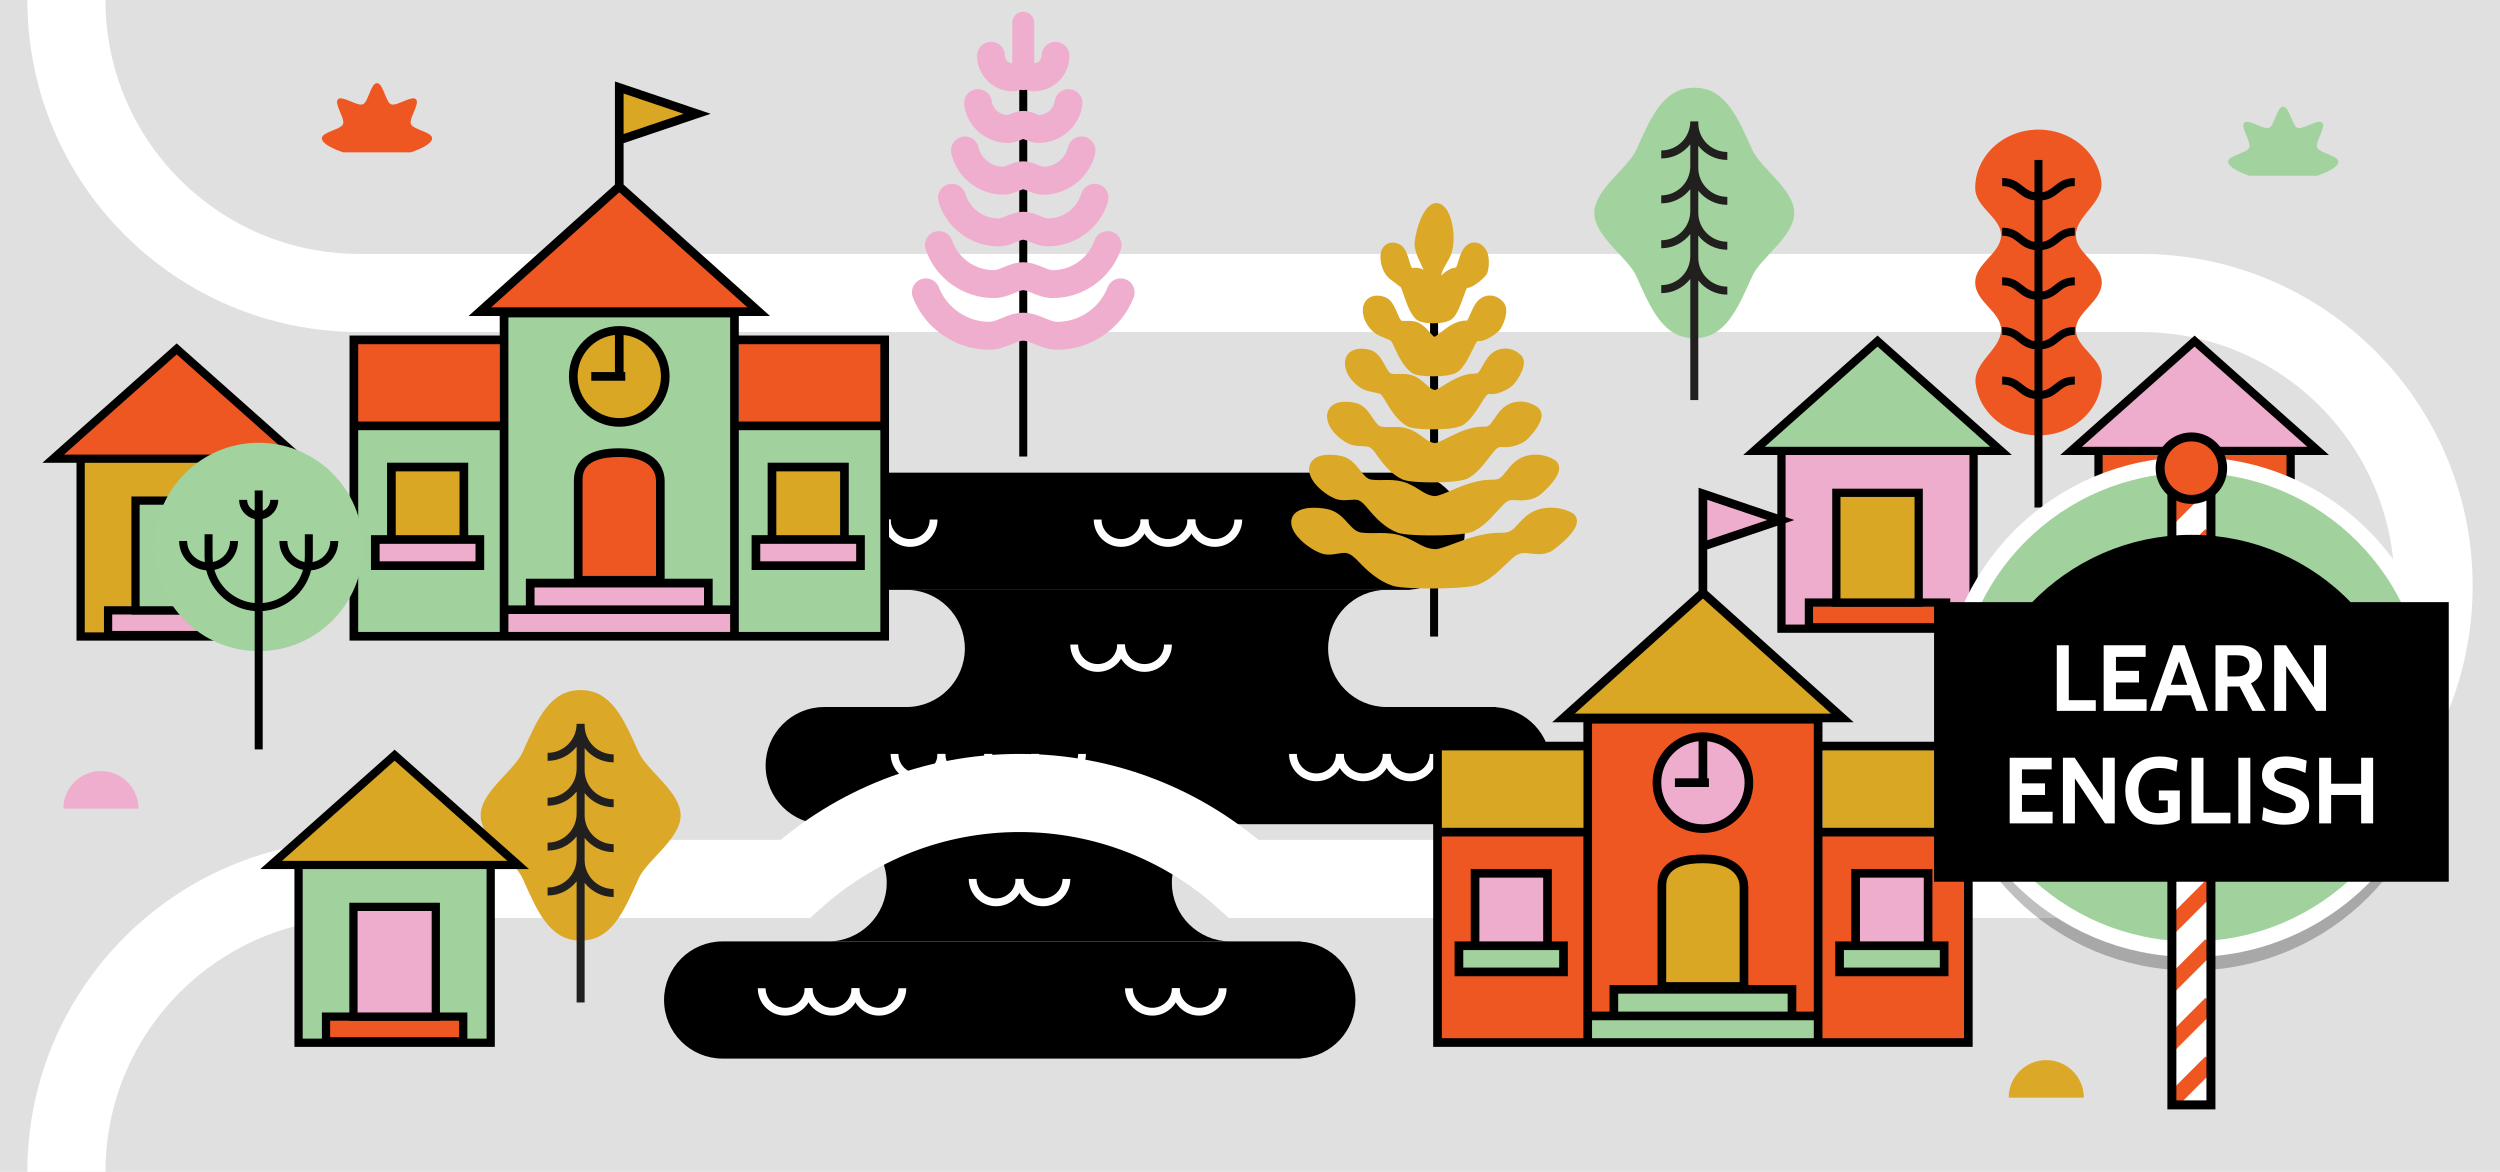 <?xml version="1.0" encoding="UTF-8"?>
<svg width="320px" height="150px" viewBox="0 0 320 150" version="1.1" xmlns="http://www.w3.org/2000/svg" xmlns:xlink="http://www.w3.org/1999/xlink">
    <!-- Generator: sketchtool 50.2 (55047) - http://www.bohemiancoding.com/sketch -->
    <title>AF94B5B4-C823-4179-9FC3-22EDEC28B65F</title>
    <desc>Created with sketchtool.</desc>
    <defs>
        <polygon id="path-1" points="0 150 320 150 320 0 0 0"></polygon>
    </defs>
    <g id="home" stroke="none" stroke-width="1" fill="none" fill-rule="evenodd">
        <g id="home_mobile_collapse" transform="translate(0, -181)">
            <g id="learnenglish-copy" transform="translate(0, 181)">
                <polygon id="Fill-1" fill="#E0E0E0" points="0 150 320 150 320 0 0 0"></polygon>
                <g id="Group-191">
                    <path d="M198.5,98 C198.5,94.027 195.408,90.784 191.5,90.525 L191.5,90.5 L105.5,90.5 C101.358,90.5 98,93.858 98,98 C98,102.142 101.358,105.5 105.5,105.5 L191.5,105.5 L191.5,105.475 C195.408,105.216 198.5,101.973 198.5,98" id="Fill-2" fill="#000000"></path>
                    <path d="M173.5,128 C173.5,124.027 170.408,120.784 166.5,120.525 L166.5,120.5 L92.5,120.5 C88.358,120.5 85,123.858 85,128 C85,132.142 88.358,135.5 92.5,135.5 L166.5,135.5 L166.5,135.475 C170.408,135.216 173.5,131.973 173.5,128" id="Fill-4" fill="#000000"></path>
                    <path d="M187.5,68 C187.5,64.027 184.408,60.784 180.5,60.525 L180.5,60.5 L86.5,60.5 C82.358,60.5 79,63.858 79,68 C79,72.142 82.358,75.5 86.5,75.5 L180.5,75.5 L180.5,75.475 C184.408,75.216 187.5,71.973 187.5,68" id="Fill-6" fill="#000000"></path>
                    <path d="M150,113 C150,108.858 153.358,105.5 157.5,105.5 L106,105.5 C110.142,105.5 113.5,108.858 113.5,113 C113.5,117.142 110.142,120.5 106,120.5 L157.5,120.5 C153.358,120.5 150,117.142 150,113" id="Fill-8" fill="#000000"></path>
                    <path d="M170,83 C170,78.858 173.358,75.5 177.5,75.5 L116,75.5 C120.142,75.5 123.5,78.858 123.5,83 C123.5,87.142 120.142,90.5 116,90.5 L177.5,90.5 C173.358,90.5 170,87.142 170,83" id="Fill-10" fill="#000000"></path>
                    <path d="M120.5,96.5 C120.5,98.157 119.157,99.5 117.5,99.5 C115.843,99.5 114.5,98.157 114.5,96.5" id="Stroke-12" stroke="#FFFFFF"></path>
                    <path d="M126.5,96.5 C126.5,98.157 125.157,99.5 123.5,99.5 C121.843,99.5 120.5,98.157 120.5,96.5" id="Stroke-14" stroke="#FFFFFF"></path>
                    <path d="M132.5,96.5 C132.5,98.157 131.157,99.5 129.5,99.5 C127.843,99.5 126.5,98.157 126.5,96.5" id="Stroke-16" stroke="#FFFFFF"></path>
                    <path d="M138.5,96.5 C138.5,98.157 137.157,99.5 135.5,99.5 C133.843,99.5 132.5,98.157 132.5,96.5" id="Stroke-18" stroke="#FFFFFF"></path>
                    <path d="M146.5,66.5 C146.5,68.157 145.157,69.5 143.5,69.5 C141.843,69.5 140.5,68.157 140.5,66.5" id="Stroke-20" stroke="#FFFFFF"></path>
                    <path d="M152.5,66.5 C152.5,68.157 151.157,69.5 149.5,69.5 C147.843,69.5 146.5,68.157 146.5,66.5" id="Stroke-22" stroke="#FFFFFF"></path>
                    <path d="M158.5,66.5 C158.5,68.157 157.157,69.5 155.5,69.5 C153.843,69.5 152.5,68.157 152.5,66.5" id="Stroke-24" stroke="#FFFFFF"></path>
                    <path d="M107.5,66.5 C107.5,68.157 106.157,69.5 104.5,69.5 C102.843,69.5 101.5,68.157 101.5,66.5" id="Stroke-26" stroke="#FFFFFF"></path>
                    <path d="M113.5,66.5 C113.5,68.157 112.157,69.5 110.5,69.5 C108.843,69.5 107.5,68.157 107.5,66.5" id="Stroke-28" stroke="#FFFFFF"></path>
                    <path d="M119.5,66.5 C119.5,68.157 118.157,69.5 116.5,69.5 C114.843,69.5 113.5,68.157 113.5,66.5" id="Stroke-30" stroke="#FFFFFF"></path>
                    <path d="M143.5,82.5 C143.5,84.157 142.157,85.5 140.5,85.5 C138.843,85.5 137.5,84.157 137.5,82.5" id="Stroke-32" stroke="#FFFFFF"></path>
                    <path d="M149.5,82.5 C149.5,84.157 148.157,85.5 146.5,85.5 C144.843,85.5 143.5,84.157 143.5,82.5" id="Stroke-34" stroke="#FFFFFF"></path>
                    <path d="M177.5,96.5 C177.5,98.157 176.157,99.5 174.5,99.5 C172.843,99.5 171.5,98.157 171.5,96.5" id="Stroke-36" stroke="#FFFFFF"></path>
                    <path d="M171.5,96.5 C171.5,98.157 170.157,99.5 168.5,99.5 C166.843,99.5 165.5,98.157 165.5,96.5" id="Stroke-38" stroke="#FFFFFF"></path>
                    <path d="M183.5,96.5 C183.5,98.157 182.157,99.5 180.5,99.5 C178.843,99.5 177.5,98.157 177.5,96.5" id="Stroke-40" stroke="#FFFFFF"></path>
                    <path d="M130.5,112.5 C130.5,114.157 129.157,115.5 127.5,115.5 C125.843,115.5 124.5,114.157 124.5,112.5" id="Stroke-42" stroke="#FFFFFF"></path>
                    <path d="M136.5,112.5 C136.5,114.157 135.157,115.5 133.5,115.5 C131.843,115.5 130.5,114.157 130.5,112.5" id="Stroke-44" stroke="#FFFFFF"></path>
                    <path d="M103.5,126.5 C103.5,128.157 102.157,129.5 100.5,129.5 C98.843,129.5 97.5,128.157 97.5,126.5" id="Stroke-46" stroke="#FFFFFF"></path>
                    <path d="M109.5,126.5 C109.5,128.157 108.157,129.5 106.5,129.5 C104.843,129.5 103.5,128.157 103.5,126.5" id="Stroke-48" stroke="#FFFFFF"></path>
                    <path d="M115.5,126.5 C115.5,128.157 114.157,129.5 112.5,129.5 C110.843,129.5 109.5,128.157 109.5,126.5" id="Stroke-50" stroke="#FFFFFF"></path>
                    <path d="M150.5,126.5 C150.5,128.157 149.157,129.5 147.5,129.5 C145.843,129.5 144.5,128.157 144.5,126.5" id="Stroke-52" stroke="#FFFFFF"></path>
                    <path d="M156.5,126.5 C156.5,128.157 155.157,129.5 153.5,129.5 C151.843,129.5 150.5,128.157 150.5,126.5" id="Stroke-54" stroke="#FFFFFF"></path>
                    <path d="M8.5,150 C8.5,129.29 25.29,112.5 46,112.5 L101.5,112.5 L101.785,112.5 C109.398,105.663 119.462,101.5 130.5,101.5 C141.538,101.5 151.602,105.663 159.215,112.5 L159.5,112.5 L274,112.5 C294.71,112.5 311.5,95.71 311.5,75 C311.5,54.29 294.71,37.5 274,37.5 L46,37.5 C25.29,37.5 8.5,20.71 8.5,0" id="Stroke-56" stroke="#FFFFFF" stroke-width="10"></path>
                    <path d="M229.667,27.26 C229.667,30.268 225.342,32.985 224.286,35.358 C222.352,39.701 220.773,43.295 216.868,43.295 C212.963,43.295 211.384,39.701 209.451,35.358 C208.395,32.985 204.069,30.268 204.069,27.26 C204.069,24.252 208.395,21.535 209.451,19.163 C211.384,14.82 212.963,11.225 216.868,11.225 C220.773,11.225 222.352,14.82 224.286,19.163 C225.342,21.535 229.667,24.252 229.667,27.26" id="Fill-58" fill="#A2D39F"></path>
                    <path d="M217.38,18.659 C218.249,19.762 219.587,20.477 221.097,20.477 L221.097,19.453 C219.047,19.453 217.38,17.786 217.38,15.737 L217.38,15.543 L216.356,15.543 C216.356,17.592 214.689,19.26 212.639,19.26 L212.639,20.284 C214.148,20.284 215.487,19.57 216.356,18.468 L216.356,21.289 C216.356,23.338 214.689,25.006 212.639,25.006 L212.639,26.03 C214.148,26.03 215.487,25.315 216.356,24.214 L216.356,27.034 C216.356,29.084 214.689,30.751 212.639,30.751 L212.639,31.776 C214.148,31.776 215.487,31.061 216.356,29.96 L216.356,32.781 C216.356,34.83 214.689,36.497 212.639,36.497 L212.639,37.522 C214.148,37.522 215.487,36.807 216.356,35.706 L216.356,51.208 L217.38,51.208 L217.38,35.897 C218.249,37 219.587,37.716 221.097,37.716 L221.097,36.691 C219.047,36.691 217.38,35.024 217.38,32.974 L217.38,32.781 L217.38,30.151 C218.249,31.254 219.587,31.97 221.097,31.97 L221.097,30.945 C219.047,30.945 217.38,29.278 217.38,27.228 L217.38,27.034 L217.38,24.405 C218.249,25.508 219.587,26.223 221.097,26.223 L221.097,25.199 C219.047,25.199 217.38,23.532 217.38,21.482 L217.38,21.289 L217.38,18.659 Z" id="Fill-60" fill="#221F1F"></path>
                    <path d="M87.119,104.365 C87.119,107.373 82.794,110.09 81.738,112.463 C79.804,116.806 78.225,120.4 74.32,120.4 C70.415,120.4 68.836,116.806 66.903,112.463 C65.847,110.09 61.521,107.373 61.521,104.365 C61.521,101.357 65.847,98.64 66.903,96.268 C68.836,91.924 70.415,88.33 74.32,88.33 C78.225,88.33 79.804,91.924 81.738,96.268 C82.794,98.64 87.119,101.357 87.119,104.365" id="Fill-62" fill="#DBA827"></path>
                    <path d="M74.832,95.764 C75.701,96.867 77.04,97.582 78.549,97.582 L78.549,96.558 C76.499,96.558 74.832,94.891 74.832,92.841 L74.832,92.647 L73.808,92.647 C73.808,94.697 72.141,96.364 70.091,96.364 L70.091,97.389 C71.6,97.389 72.939,96.674 73.808,95.573 L73.808,98.393 C73.808,100.443 72.141,102.11 70.091,102.11 L70.091,103.135 C71.6,103.135 72.939,102.42 73.808,101.319 L73.808,104.139 C73.808,106.189 72.141,107.856 70.091,107.856 L70.091,108.881 C71.6,108.881 72.939,108.166 73.808,107.065 L73.808,109.886 C73.808,111.935 72.141,113.602 70.091,113.602 L70.091,114.627 C71.6,114.627 72.939,113.912 73.808,112.811 L73.808,128.313 L74.832,128.313 L74.832,113.002 C75.701,114.104 77.04,114.82 78.549,114.82 L78.549,113.796 C76.499,113.796 74.832,112.129 74.832,110.079 L74.832,109.886 L74.832,107.256 C75.701,108.358 77.04,109.075 78.549,109.075 L78.549,108.05 C76.499,108.05 74.832,106.383 74.832,104.333 L74.832,104.139 L74.832,101.51 C75.701,102.613 77.04,103.328 78.549,103.328 L78.549,102.304 C76.499,102.304 74.832,100.637 74.832,98.587 L74.832,98.393 L74.832,95.764 Z" id="Fill-64" fill="#221F1F"></path>
                    <path d="M269.025,36.162 C269.025,33.682 265.712,32.425 265.712,30.12 C265.712,27.537 269.332,26.014 268.966,23.163 C268.528,19.75 265.542,17.014 261.847,16.637 C256.961,16.138 252.825,19.662 252.825,24.079 C252.825,26.56 256.138,27.817 256.138,30.12 C256.138,32.425 252.825,33.682 252.825,36.162 C252.825,38.642 256.138,39.899 256.138,42.204 C256.138,44.787 252.518,46.31 252.884,49.161 C253.322,52.574 256.308,55.31 260.003,55.687 C264.889,56.186 269.025,52.662 269.025,48.245 C269.025,45.764 265.712,44.507 265.712,42.204 C265.712,39.899 269.025,38.642 269.025,36.162" id="Fill-66" fill="#EF5722"></path>
                    <path d="M263.568,24.634 C264.116,24.196 264.59,23.817 265.572,23.817 L265.572,22.793 C264.231,22.793 263.539,23.346 262.929,23.835 C262.486,24.188 262.088,24.499 261.437,24.608 L261.437,20.47 L260.413,20.47 L260.413,24.608 C259.761,24.499 259.363,24.188 258.921,23.835 C258.311,23.346 257.619,22.793 256.277,22.793 L256.277,23.817 C257.259,23.817 257.733,24.196 258.281,24.634 C258.808,25.056 259.399,25.524 260.413,25.645 L260.413,30.96 C259.761,30.851 259.363,30.54 258.921,30.187 C258.311,29.698 257.619,29.145 256.277,29.145 L256.277,30.169 C257.259,30.169 257.733,30.548 258.281,30.986 C258.808,31.408 259.399,31.876 260.413,31.997 L260.413,37.312 C259.761,37.203 259.363,36.892 258.921,36.539 C258.311,36.051 257.619,35.497 256.277,35.497 L256.277,36.521 C257.259,36.521 257.733,36.9 258.281,37.338 C258.808,37.76 259.399,38.228 260.413,38.349 L260.413,43.664 C259.761,43.556 259.363,43.244 258.921,42.891 C258.311,42.403 257.619,41.849 256.277,41.849 L256.277,42.873 C257.259,42.873 257.733,43.252 258.281,43.69 C258.808,44.112 259.399,44.581 260.413,44.701 L260.413,50.016 C259.761,49.908 259.363,49.596 258.921,49.243 C258.311,48.755 257.619,48.201 256.277,48.201 L256.277,49.225 C257.259,49.225 257.733,49.604 258.281,50.043 C258.808,50.464 259.399,50.933 260.413,51.053 L260.413,64.961 L261.437,64.961 L261.437,51.053 C262.451,50.933 263.041,50.464 263.568,50.043 C264.116,49.604 264.59,49.225 265.572,49.225 L265.572,48.201 C264.231,48.201 263.539,48.755 262.929,49.243 C262.486,49.596 262.088,49.907 261.437,50.016 L261.437,44.701 C262.451,44.581 263.041,44.112 263.568,43.69 C264.116,43.252 264.59,42.873 265.572,42.873 L265.572,41.849 C264.231,41.849 263.539,42.403 262.929,42.891 C262.486,43.244 262.088,43.555 261.437,43.664 L261.437,38.349 C262.451,38.228 263.041,37.76 263.568,37.338 C264.116,36.9 264.59,36.521 265.572,36.521 L265.572,35.497 C264.231,35.497 263.539,36.051 262.929,36.539 C262.486,36.892 262.088,37.203 261.437,37.312 L261.437,31.997 C262.451,31.876 263.041,31.408 263.568,30.986 C264.116,30.548 264.59,30.169 265.572,30.169 L265.572,29.145 C264.231,29.145 263.539,29.698 262.929,30.187 C262.486,30.54 262.088,30.851 261.437,30.96 L261.437,25.645 C262.451,25.524 263.041,25.056 263.568,24.634" id="Fill-68" fill="#000000"></path>
                    <polyline id="Fill-70" fill="#EF5722" points="293.203 57.714 293.203 80.472 268.61 80.472 268.61 57.714"></polyline>
                    <polygon id="Fill-72" fill="#000000" points="293.731 81 268.082 81 268.082 57.714 269.137 57.714 269.137 79.945 292.675 79.945 292.675 57.714 293.731 57.714"></polygon>
                    <mask id="mask-2" fill="white">
                        <use xlink:href="#path-1"></use>
                    </mask>
                    <g id="Clip-75"></g>
                    <polygon id="Fill-74" fill="#DAA725" mask="url(#mask-2)" points="272.123 80.288 289.69 80.288 289.69 77.126 272.123 77.126"></polygon>
                    <path d="M272.65,79.76 L289.162,79.76 L289.162,77.653 L272.65,77.653 L272.65,79.76 Z M271.595,80.815 L290.217,80.815 L290.217,76.598 L271.595,76.598 L271.595,80.815 Z" id="Fill-76" fill="#000000" mask="url(#mask-2)"></path>
                    <polygon id="Fill-77" fill="#A1D29D" mask="url(#mask-2)" points="275.637 77.125 286.177 77.125 286.177 63.078 275.637 63.078"></polygon>
                    <path d="M276.164,76.598 L285.649,76.598 L285.649,63.606 L276.164,63.606 L276.164,76.598 Z M275.11,77.653 L286.704,77.653 L286.704,62.551 L275.11,62.551 L275.11,77.653 Z" id="Fill-78" fill="#000000" mask="url(#mask-2)"></path>
                    <polygon id="Fill-79" fill="#EEADCD" mask="url(#mask-2)" points="265.097 57.714 280.907 43.661 296.717 57.714"></polygon>
                    <path d="M266.483,57.187 L295.33,57.187 L280.906,44.366 L266.483,57.187 Z M298.103,58.242 L263.711,58.242 L280.906,42.956 L298.103,58.242 Z" id="Fill-80" fill="#000000" mask="url(#mask-2)"></path>
                    <polyline id="Fill-81" fill="#A1D29D" mask="url(#mask-2)" points="62.81 110.714 62.81 133.472 38.217 133.472 38.217 110.714"></polyline>
                    <polygon id="Fill-82" fill="#000000" mask="url(#mask-2)" points="63.337 134 37.689 134 37.689 110.714 38.744 110.714 38.744 132.945 62.282 132.945 62.282 110.714 63.337 110.714"></polygon>
                    <polygon id="Fill-83" fill="#EF5722" mask="url(#mask-2)" points="41.729 133.288 59.295 133.288 59.295 130.126 41.729 130.126"></polygon>
                    <path d="M42.257,132.76 L58.769,132.76 L58.769,130.653 L42.257,130.653 L42.257,132.76 Z M41.202,133.815 L59.823,133.815 L59.823,129.598 L41.202,129.598 L41.202,133.815 Z" id="Fill-84" fill="#000000" mask="url(#mask-2)"></path>
                    <polygon id="Fill-85" fill="#EEADCD" mask="url(#mask-2)" points="45.243 130.125 55.783 130.125 55.783 116.078 45.243 116.078"></polygon>
                    <path d="M45.77,129.598 L55.255,129.598 L55.255,116.606 L45.77,116.606 L45.77,129.598 Z M44.715,130.653 L56.31,130.653 L56.31,115.551 L44.715,115.551 L44.715,130.653 Z" id="Fill-86" fill="#000000" mask="url(#mask-2)"></path>
                    <polygon id="Fill-87" fill="#DAA725" mask="url(#mask-2)" points="34.703 110.714 50.513 96.661 66.323 110.714"></polygon>
                    <path d="M36.089,110.187 L64.936,110.187 L50.512,97.366 L36.089,110.187 Z M67.709,111.242 L33.317,111.242 L50.512,95.956 L67.709,111.242 Z" id="Fill-88" fill="#000000" mask="url(#mask-2)"></path>
                    <polyline id="Fill-89" fill="#DAA725" mask="url(#mask-2)" points="34.915 58.714 34.915 81.472 10.322 81.472 10.322 58.714"></polyline>
                    <polygon id="Fill-90" fill="#000000" mask="url(#mask-2)" points="35.442 82 9.794 82 9.794 58.714 10.849 58.714 10.849 80.945 34.387 80.945 34.387 58.714 35.442 58.714"></polygon>
                    <polygon id="Fill-91" fill="#EEADCD" mask="url(#mask-2)" points="13.834 81.288 31.401 81.288 31.401 78.126 13.834 78.126"></polygon>
                    <path d="M14.362,80.76 L30.874,80.76 L30.874,78.653 L14.362,78.653 L14.362,80.76 Z M13.307,81.815 L31.929,81.815 L31.929,77.598 L13.307,77.598 L13.307,81.815 Z" id="Fill-92" fill="#000000" mask="url(#mask-2)"></path>
                    <polygon id="Fill-93" fill="#A1D29D" mask="url(#mask-2)" points="17.348 78.125 27.888 78.125 27.888 64.078 17.348 64.078"></polygon>
                    <path d="M17.875,77.598 L27.36,77.598 L27.36,64.606 L17.875,64.606 L17.875,77.598 Z M16.821,78.653 L28.415,78.653 L28.415,63.551 L16.821,63.551 L16.821,78.653 Z" id="Fill-94" fill="#000000" mask="url(#mask-2)"></path>
                    <polygon id="Fill-95" fill="#EF5722" mask="url(#mask-2)" points="6.808 58.714 22.618 44.661 38.428 58.714"></polygon>
                    <path d="M8.194,58.187 L37.041,58.187 L22.618,45.366 L8.194,58.187 Z M39.814,59.242 L5.422,59.242 L22.618,43.956 L39.814,59.242 Z" id="Fill-96" fill="#000000" mask="url(#mask-2)"></path>
                    <polyline id="Fill-97" fill="#EEADCD" mask="url(#mask-2)" points="252.619 57.714 252.619 80.472 228.026 80.472 228.026 57.714"></polyline>
                    <polygon id="Fill-98" fill="#000000" mask="url(#mask-2)" points="253.147 81 227.499 81 227.499 57.714 228.554 57.714 228.554 79.945 252.091 79.945 252.091 57.714 253.147 57.714"></polygon>
                    <polygon id="Fill-99" fill="#EF5722" mask="url(#mask-2)" points="231.54 80.288 249.106 80.288 249.106 77.126 231.54 77.126"></polygon>
                    <path d="M232.067,79.76 L248.579,79.76 L248.579,77.653 L232.067,77.653 L232.067,79.76 Z M231.012,80.815 L249.633,80.815 L249.633,76.598 L231.012,76.598 L231.012,80.815 Z" id="Fill-100" fill="#000000" mask="url(#mask-2)"></path>
                    <polygon id="Fill-101" fill="#DAA725" mask="url(#mask-2)" points="235.053 77.125 245.593 77.125 245.593 63.078 235.053 63.078"></polygon>
                    <path d="M235.58,76.598 L245.065,76.598 L245.065,63.606 L235.58,63.606 L235.58,76.598 Z M234.525,77.653 L246.12,77.653 L246.12,62.551 L234.525,62.551 L234.525,77.653 Z" id="Fill-102" fill="#000000" mask="url(#mask-2)"></path>
                    <polygon id="Fill-103" fill="#A1D29D" mask="url(#mask-2)" points="224.513 57.714 240.323 43.661 256.133 57.714"></polygon>
                    <path d="M225.899,57.187 L254.746,57.187 L240.323,44.366 L225.899,57.187 Z M257.519,58.242 L223.127,58.242 L240.323,42.956 L257.519,58.242 Z" id="Fill-104" fill="#000000" mask="url(#mask-2)"></path>
                    <polygon id="Fill-105" fill="#A1D29D" mask="url(#mask-2)" points="94.013 54.61 94.013 40.068 64.52 40.068 64.52 54.61 45.294 54.61 45.294 81.445 64.52 81.445 94.013 81.445 113.239 81.445 113.239 54.61"></polygon>
                    <polygon id="Fill-106" fill="#EF5722" mask="url(#mask-2)" points="61.422 39.892 97.11 39.892 79.266 23.869"></polygon>
                    <polygon id="Fill-107" fill="#EEADCD" mask="url(#mask-2)" points="90.667 78.041 90.667 74.637 67.866 74.637 67.866 78.041 64.52 78.041 64.52 81.445 94.013 81.445 94.013 78.041"></polygon>
                    <path d="M84.522,61.566 C84.522,60.43 83.935,57.936 79.267,57.936 C74.598,57.936 74.011,59.999 74.011,61.566 L74.011,74.272 L84.522,74.272 L84.522,61.566 Z" id="Fill-108" fill="#EF5722" mask="url(#mask-2)"></path>
                    <path d="M85.155,48.181 C85.155,51.433 82.519,54.07 79.267,54.07 C76.015,54.07 73.379,51.433 73.379,48.181 C73.379,44.929 76.015,42.293 79.267,42.293 C82.519,42.293 85.155,44.929 85.155,48.181" id="Fill-109" fill="#DAA725" mask="url(#mask-2)"></path>
                    <path d="M79.267,53.515 C76.326,53.515 73.933,51.122 73.933,48.181 C73.933,45.428 76.031,43.155 78.712,42.877 L78.712,47.627 L75.682,47.627 L75.682,48.736 L80.033,48.736 L80.033,47.627 L79.821,47.627 L79.821,42.877 C82.503,43.155 84.601,45.428 84.601,48.181 C84.601,51.122 82.208,53.515 79.267,53.515 M79.267,41.738 C75.714,41.738 72.824,44.628 72.824,48.181 C72.824,51.734 75.714,54.624 79.267,54.624 C82.82,54.624 85.71,51.734 85.71,48.181 C85.71,44.628 82.82,41.738 79.267,41.738" id="Fill-110" fill="#000000" mask="url(#mask-2)"></path>
                    <polygon id="Fill-111" fill="#DAA725" mask="url(#mask-2)" points="50.1 69.057 59.375 69.057 59.375 59.782 50.1 59.782"></polygon>
                    <polygon id="Fill-112" fill="#DAA725" mask="url(#mask-2)" points="98.813 69.057 108.088 69.057 108.088 59.782 98.813 59.782"></polygon>
                    <polygon id="Fill-113" fill="#EEADCD" mask="url(#mask-2)" points="48.036 72.404 61.422 72.404 61.422 69.057 48.036 69.057"></polygon>
                    <path d="M60.868,71.85 L48.591,71.85 L48.591,69.611 L49.545,69.611 L59.93,69.611 L60.868,69.611 L60.868,71.85 Z M50.655,68.502 L58.821,68.502 L58.821,60.336 L50.655,60.336 L50.655,68.502 Z M59.93,68.502 L59.93,59.227 L49.545,59.227 L49.545,68.502 L47.482,68.502 L47.482,72.959 L61.977,72.959 L61.977,68.502 L59.93,68.502 Z" id="Fill-114" fill="#000000" mask="url(#mask-2)"></path>
                    <polygon id="Fill-115" fill="#EEADCD" mask="url(#mask-2)" points="96.758 72.404 110.144 72.404 110.144 69.057 96.758 69.057"></polygon>
                    <path d="M109.59,71.85 L97.313,71.85 L97.313,69.611 L98.259,69.611 L108.643,69.611 L109.59,69.611 L109.59,71.85 Z M99.368,68.502 L107.534,68.502 L107.534,60.336 L99.368,60.336 L99.368,68.502 Z M108.643,68.502 L108.643,59.227 L98.259,59.227 L98.259,68.502 L96.204,68.502 L96.204,72.959 L110.699,72.959 L110.699,68.502 L108.643,68.502 Z" id="Fill-116" fill="#000000" mask="url(#mask-2)"></path>
                    <polygon id="Fill-117" fill="#DAA725" mask="url(#mask-2)" points="79.267 11.2 79.267 17.927 89.229 14.564"></polygon>
                    <polygon id="Fill-118" fill="#EF5722" mask="url(#mask-2)" points="45.294 54.51 63.966 54.51 63.966 43.5 45.294 43.5"></polygon>
                    <polygon id="Fill-119" fill="#EF5722" mask="url(#mask-2)" points="94.567 54.51 113.239 54.51 113.239 43.5 94.567 43.5"></polygon>
                    <path d="M112.685,80.891 L94.567,80.891 L94.567,77.487 L94.567,55.065 L112.685,55.065 L112.685,80.891 Z M45.849,80.891 L45.849,55.065 L63.966,55.065 L63.966,77.487 L63.966,80.891 L45.849,80.891 Z M45.849,53.956 L63.966,53.956 L63.966,44.055 L45.849,44.055 L45.849,53.956 Z M93.458,77.487 L91.222,77.487 L91.222,74.082 L85.076,74.082 L85.076,61.566 C85.076,60.584 84.658,57.381 79.267,57.381 C75.412,57.381 73.457,58.789 73.457,61.566 L73.457,74.082 L67.311,74.082 L67.311,77.487 L65.075,77.487 L65.075,40.623 L93.458,40.623 L93.458,77.487 Z M91.222,78.596 L93.458,78.596 L93.458,80.891 L65.075,80.891 L65.075,78.596 L67.311,78.596 L91.222,78.596 Z M74.566,73.717 L74.566,61.566 C74.566,60.646 74.566,58.49 79.267,58.49 C83.509,58.49 83.967,60.641 83.967,61.566 L83.967,73.717 L74.566,73.717 Z M68.421,77.487 L90.113,77.487 L90.113,75.192 L68.421,75.192 L68.421,77.487 Z M62.87,39.338 L79.267,24.615 L95.663,39.338 L62.87,39.338 Z M94.567,53.956 L112.685,53.956 L112.685,44.055 L94.567,44.055 L94.567,53.956 Z M79.821,11.974 L87.495,14.564 L79.821,17.155 L79.821,11.974 Z M94.567,42.946 L94.567,40.447 L98.559,40.447 L79.821,23.622 L79.821,18.326 L90.962,14.564 L78.712,10.428 L78.712,11.201 L78.712,18.7 L78.712,23.622 L59.975,40.447 L63.966,40.447 L63.966,42.946 L44.739,42.946 L44.739,46.292 L44.739,55.065 L44.739,82 L63.966,82 L94.567,82 L113.794,82 L113.794,55.065 L113.794,46.292 L113.794,42.946 L94.567,42.946 Z" id="Fill-120" fill="#000000" mask="url(#mask-2)"></path>
                    <polygon id="Fill-121" fill="#EF5722" mask="url(#mask-2)" points="232.72 106.61 232.72 92.068 203.227 92.068 203.227 106.61 184.001 106.61 184.001 133.445 203.227 133.445 232.72 133.445 251.947 133.445 251.947 106.61"></polygon>
                    <polygon id="Fill-122" fill="#DAA725" mask="url(#mask-2)" points="200.13 91.892 235.818 91.892 217.974 75.869"></polygon>
                    <polygon id="Fill-123" fill="#A1D29D" mask="url(#mask-2)" points="229.375 130.041 229.375 126.637 206.573 126.637 206.573 130.041 203.227 130.041 203.227 133.445 232.72 133.445 232.72 130.041"></polygon>
                    <path d="M223.229,113.566 C223.229,112.43 222.642,109.936 217.974,109.936 C213.306,109.936 212.719,111.999 212.719,113.566 L212.719,126.272 L223.229,126.272 L223.229,113.566 Z" id="Fill-124" fill="#DAA725" mask="url(#mask-2)"></path>
                    <path d="M223.862,100.181 C223.862,103.433 221.226,106.07 217.974,106.07 C214.721,106.07 212.085,103.433 212.085,100.181 C212.085,96.929 214.721,94.293 217.974,94.293 C221.226,94.293 223.862,96.929 223.862,100.181" id="Fill-125" fill="#EEADCD" mask="url(#mask-2)"></path>
                    <path d="M217.974,105.515 C215.033,105.515 212.641,103.122 212.641,100.181 C212.641,97.428 214.738,95.155 217.42,94.877 L217.42,99.627 L214.389,99.627 L214.389,100.736 L218.741,100.736 L218.741,99.627 L218.529,99.627 L218.529,94.877 C221.21,95.155 223.308,97.428 223.308,100.181 C223.308,103.122 220.915,105.515 217.974,105.515 M217.974,93.738 C214.421,93.738 211.531,96.628 211.531,100.181 C211.531,103.734 214.421,106.624 217.974,106.624 C221.527,106.624 224.417,103.734 224.417,100.181 C224.417,96.628 221.527,93.738 217.974,93.738" id="Fill-126" fill="#000000" mask="url(#mask-2)"></path>
                    <polygon id="Fill-127" fill="#EEADCD" mask="url(#mask-2)" points="188.808 121.057 198.082 121.057 198.082 111.782 188.808 111.782"></polygon>
                    <polygon id="Fill-128" fill="#EEADCD" mask="url(#mask-2)" points="237.521 121.057 246.796 121.057 246.796 111.782 237.521 111.782"></polygon>
                    <polygon id="Fill-129" fill="#A1D29D" mask="url(#mask-2)" points="186.744 124.404 200.13 124.404 200.13 121.057 186.744 121.057"></polygon>
                    <path d="M199.575,123.85 L187.298,123.85 L187.298,121.611 L188.252,121.611 L198.636,121.611 L199.575,121.611 L199.575,123.85 Z M189.362,120.502 L197.528,120.502 L197.528,112.336 L189.362,112.336 L189.362,120.502 Z M198.636,120.502 L198.636,111.227 L188.252,111.227 L188.252,120.502 L186.189,120.502 L186.189,124.959 L200.684,124.959 L200.684,120.502 L198.636,120.502 Z" id="Fill-130" fill="#000000" mask="url(#mask-2)"></path>
                    <polygon id="Fill-131" fill="#A1D29D" mask="url(#mask-2)" points="235.466 124.404 248.852 124.404 248.852 121.057 235.466 121.057"></polygon>
                    <path d="M248.297,123.85 L236.02,123.85 L236.02,121.611 L236.967,121.611 L247.35,121.611 L248.297,121.611 L248.297,123.85 Z M238.076,120.502 L246.242,120.502 L246.242,112.336 L238.076,112.336 L238.076,120.502 Z M247.35,120.502 L247.35,111.227 L236.967,111.227 L236.967,120.502 L234.911,120.502 L234.911,124.959 L249.406,124.959 L249.406,120.502 L247.35,120.502 Z" id="Fill-132" fill="#000000" mask="url(#mask-2)"></path>
                    <polygon id="Fill-133" fill="#EEADCD" mask="url(#mask-2)" points="217.974 63.2 217.974 69.927 227.935 66.564"></polygon>
                    <polygon id="Fill-134" fill="#DAA725" mask="url(#mask-2)" points="184.001 106.51 202.673 106.51 202.673 95.5 184.001 95.5"></polygon>
                    <polygon id="Fill-135" fill="#DAA725" mask="url(#mask-2)" points="233.275 106.51 251.947 106.51 251.947 95.5 233.275 95.5"></polygon>
                    <path d="M251.392,132.891 L233.275,132.891 L233.275,129.487 L233.275,107.065 L251.392,107.065 L251.392,132.891 Z M184.556,132.891 L184.556,107.065 L202.673,107.065 L202.673,129.487 L202.673,132.891 L184.556,132.891 Z M184.556,105.956 L202.673,105.956 L202.673,96.055 L184.556,96.055 L184.556,105.956 Z M232.166,129.487 L229.929,129.487 L229.929,126.082 L223.784,126.082 L223.784,113.566 C223.784,112.584 223.365,109.381 217.974,109.381 C214.119,109.381 212.164,110.789 212.164,113.566 L212.164,126.082 L206.019,126.082 L206.019,129.487 L203.782,129.487 L203.782,92.623 L232.166,92.623 L232.166,129.487 Z M229.929,130.596 L232.166,130.596 L232.166,132.891 L203.782,132.891 L203.782,130.596 L206.019,130.596 L229.929,130.596 Z M213.273,125.717 L213.273,113.566 C213.273,112.646 213.273,110.49 217.974,110.49 C222.216,110.49 222.675,112.641 222.675,113.566 L222.675,125.717 L213.273,125.717 Z M207.128,129.487 L228.82,129.487 L228.82,127.192 L207.128,127.192 L207.128,129.487 Z M201.578,91.338 L217.974,76.615 L234.37,91.338 L201.578,91.338 Z M233.275,105.956 L251.392,105.956 L251.392,96.055 L233.275,96.055 L233.275,105.956 Z M218.528,63.974 L226.202,66.564 L218.528,69.155 L218.528,63.974 Z M233.275,94.946 L233.275,92.447 L237.266,92.447 L218.528,75.622 L218.528,70.326 L229.669,66.564 L217.419,62.428 L217.419,63.201 L217.419,70.7 L217.419,75.622 L198.682,92.447 L202.673,92.447 L202.673,94.946 L183.447,94.946 L183.447,98.292 L183.447,107.065 L183.447,134 L202.673,134 L233.275,134 L252.501,134 L252.501,107.065 L252.501,98.292 L252.501,94.946 L233.275,94.946 Z" id="Fill-136" fill="#000000" mask="url(#mask-2)"></path>
                    <path d="M266.727,140.5 C266.727,137.845 264.575,135.693 261.92,135.693 C259.266,135.693 257.113,137.845 257.113,140.5 L266.727,140.5 Z" id="Fill-137" fill="#DBA827" mask="url(#mask-2)"></path>
                    <path d="M17.727,103.5 C17.727,100.845 15.575,98.693 12.92,98.693 C10.266,98.693 8.113,100.845 8.113,103.5 L17.727,103.5 Z" id="Fill-138" fill="#EFAECE" mask="url(#mask-2)"></path>
                    <path d="M296.603,22.5 C297.394,22.214 299.313,21.497 299.313,20.699 C299.313,19.901 296.891,19.591 296.603,18.897 C296.305,18.178 297.787,16.249 297.245,15.707 C296.703,15.165 294.773,16.647 294.054,16.349 C293.36,16.061 293.051,13.639 292.253,13.639 C291.455,13.639 291.145,16.061 290.452,16.349 C289.732,16.647 287.803,15.165 287.261,15.707 C286.719,16.249 288.201,18.178 287.903,18.897 C287.615,19.591 285.193,19.901 285.193,20.699 C285.193,21.497 287.112,22.214 287.903,22.5 L296.603,22.5 Z" id="Fill-139" fill="#A2D39F" mask="url(#mask-2)"></path>
                    <path d="M52.603,19.5 C53.394,19.214 55.313,18.497 55.313,17.699 C55.313,16.901 52.891,16.591 52.603,15.897 C52.305,15.178 53.787,13.249 53.245,12.707 C52.703,12.165 50.773,13.647 50.054,13.349 C49.36,13.061 49.051,10.639 48.253,10.639 C47.455,10.639 47.145,13.061 46.452,13.349 C45.732,13.647 43.803,12.165 43.261,12.707 C42.719,13.249 44.201,15.178 43.903,15.897 C43.615,16.591 41.193,16.901 41.193,17.699 C41.193,18.497 43.112,19.214 43.903,19.5 L52.603,19.5 Z" id="Fill-140" fill="#EF5722" mask="url(#mask-2)"></path>
                    <polygon id="Fill-141" fill="#000000" mask="url(#mask-2)" points="183.05 81.48 184.074 81.48 184.074 35.873 183.05 35.873"></polygon>
                    <path d="M201.212,65.642 C200.432,65.215 199.474,64.98 198.513,64.98 C197.44,64.98 196.429,65.277 195.668,65.816 C195.098,66.219 194.689,66.671 194.327,67.07 C193.695,67.768 193.315,68.189 192.357,68.189 C192.357,68.189 192.139,68.186 192.068,68.186 C189.835,68.186 187.746,68.965 186.067,69.592 C185.099,69.953 184.185,70.294 183.687,70.294 C183.662,70.294 183.637,70.293 183.614,70.291 C182.636,70.196 182.108,69.905 181.379,69.502 C180.904,69.24 180.366,68.943 179.638,68.671 C178.589,68.279 177.635,68.225 176.759,68.225 C176.544,68.225 176.328,68.228 176.111,68.232 C175.903,68.235 175.694,68.239 175.483,68.239 C175.011,68.239 174.647,68.22 174.301,68.178 C173.591,68.091 173.163,67.653 172.523,66.944 C171.952,66.312 171.305,65.596 170.276,65.263 C169.779,65.101 168.942,64.993 168.195,64.993 C165.622,64.993 165.295,66.246 165.275,66.785 C165.203,68.659 168.168,70.658 169.451,70.926 C169.661,70.97 169.875,70.991 170.106,70.991 C170.504,70.991 170.871,70.928 171.225,70.867 C171.521,70.816 171.801,70.768 172.052,70.768 C172.158,70.768 172.252,70.776 172.34,70.794 C172.93,70.909 173.398,71.362 173.905,71.897 C174.966,73.016 176.422,74.378 178.277,74.984 C179.243,75.3 182.304,75.324 183.219,75.324 C184.339,75.324 188.079,75.288 189.207,74.83 C190.653,74.243 191.66,73.276 192.633,72.342 C192.937,72.051 193.242,71.757 193.566,71.472 C194.132,70.971 194.556,70.794 195.186,70.794 C195.275,70.794 195.367,70.797 195.463,70.805 C195.666,70.819 195.856,70.842 196.039,70.864 C196.34,70.899 196.653,70.936 196.976,70.936 C197.546,70.936 198.044,70.821 198.544,70.574 C198.749,70.473 201.817,68.282 201.85,66.746 C201.859,66.279 201.621,65.866 201.212,65.642" id="Fill-142" fill="#DBA827" mask="url(#mask-2)"></path>
                    <path d="M171.223,63.937 C171.479,63.998 171.754,64.028 172.062,64.028 C172.299,64.028 172.536,64.01 172.773,63.992 C172.965,63.977 173.157,63.959 173.348,63.959 C173.513,63.959 173.646,63.972 173.766,63.999 C174.228,64.105 174.637,64.561 175.05,65.062 C175.979,66.191 177.257,67.566 178.899,68.183 C179.745,68.501 182.235,68.535 183.265,68.535 C184.526,68.535 187.563,68.486 188.551,68.025 C189.831,67.425 190.713,66.451 191.565,65.51 C191.827,65.219 192.093,64.925 192.373,64.641 C192.899,64.106 193.232,64.005 193.661,64.005 C193.733,64.005 193.807,64.008 193.885,64.016 C194.203,64.041 194.45,64.053 194.686,64.053 C195.535,64.053 196.229,63.883 196.869,63.52 C197.177,63.344 199.544,61.353 199.575,59.974 C199.585,59.517 199.375,59.118 198.997,58.88 C198.293,58.437 197.425,58.191 196.552,58.191 C195.576,58.191 194.658,58.501 193.968,59.062 C193.466,59.471 193.108,59.926 192.793,60.328 C192.207,61.072 191.918,61.401 191.203,61.401 C191.203,61.401 191.016,61.398 190.952,61.398 C188.97,61.398 187.135,62.185 185.66,62.819 C184.876,63.156 184.065,63.504 183.634,63.504 L183.631,63.504 C182.826,63.413 182.381,63.132 181.766,62.74 C181.348,62.475 180.876,62.175 180.232,61.898 C179.286,61.492 178.396,61.437 177.651,61.437 C177.462,61.437 177.274,61.44 177.084,61.444 C176.905,61.447 176.724,61.45 176.542,61.45 C176.142,61.45 175.835,61.432 175.545,61.392 C174.992,61.313 174.633,60.889 174.094,60.202 C173.591,59.56 173.02,58.834 172.09,58.486 C171.638,58.318 170.883,58.205 170.21,58.205 C167.806,58.205 167.574,59.58 167.559,60.001 C167.497,61.856 170.105,63.669 171.223,63.937" id="Fill-143" fill="#DBA827" mask="url(#mask-2)"></path>
                    <path d="M173.005,56.944 C173.464,57.073 173.918,57.092 174.317,57.109 C174.641,57.122 174.946,57.135 175.203,57.203 C175.54,57.293 175.886,57.755 176.212,58.219 C177.006,59.356 178.102,60.742 179.53,61.375 C180.26,61.698 182.224,61.747 183.329,61.747 C184.68,61.747 187.074,61.677 187.923,61.209 C189.036,60.597 189.789,59.615 190.518,58.667 C190.741,58.377 190.965,58.084 191.203,57.799 C191.654,57.26 191.901,57.216 192.156,57.216 C192.209,57.216 192.264,57.219 192.321,57.225 C192.436,57.236 192.553,57.242 192.672,57.242 L192.673,57.242 C193.535,57.242 194.487,56.948 195.222,56.455 C195.569,56.223 197.291,54.451 197.321,53.214 C197.331,52.766 197.151,52.381 196.811,52.129 C196.18,51.66 195.399,51.402 194.61,51.402 C193.725,51.402 192.898,51.728 192.281,52.32 C191.85,52.734 191.545,53.19 191.276,53.593 C190.762,54.362 190.555,54.611 190.069,54.611 C190.069,54.611 189.913,54.608 189.857,54.608 C188.118,54.608 186.534,55.409 185.262,56.052 C184.677,56.348 183.95,56.716 183.671,56.716 C183.043,56.634 182.7,56.378 182.181,55.989 C181.821,55.721 181.415,55.416 180.855,55.132 C180.012,54.705 179.223,54.647 178.563,54.647 C178.401,54.647 178.239,54.651 178.076,54.654 C177.925,54.657 177.774,54.661 177.621,54.661 C177.296,54.661 177.047,54.644 176.814,54.606 C176.425,54.542 176.129,54.132 175.685,53.467 C175.252,52.817 174.76,52.079 173.932,51.715 C173.523,51.536 172.845,51.415 172.245,51.415 C170.527,51.415 169.888,52.345 169.863,53.216 C169.811,55.075 172.042,56.672 173.005,56.944" id="Fill-144" fill="#DBA827" mask="url(#mask-2)"></path>
                    <path d="M174.763,49.946 C175.12,50.069 175.48,50.142 175.828,50.213 C176.113,50.271 176.382,50.326 176.617,50.402 C176.85,50.477 177.208,51.1 177.361,51.366 C178.019,52.511 178.93,53.908 180.135,54.557 C180.75,54.889 182.24,54.958 183.381,54.958 C184.522,54.958 186.548,54.883 187.297,54.382 C188.233,53.755 188.857,52.768 189.459,51.813 C189.642,51.524 189.827,51.231 190.022,50.946 C190.379,50.428 190.529,50.428 190.638,50.428 C190.672,50.428 190.706,50.43 190.741,50.434 C190.815,50.444 190.892,50.448 190.972,50.448 C191.818,50.448 192.921,49.909 193.574,49.377 C193.921,49.093 195.031,47.572 195.058,46.483 C195.073,45.92 194.829,45.58 194.622,45.393 C194.066,44.891 193.368,44.614 192.657,44.614 C191.857,44.614 191.118,44.962 190.576,45.593 C190.22,46.009 189.969,46.466 189.748,46.868 C189.343,47.607 189.185,47.822 188.898,47.822 C188.898,47.822 188.798,47.82 188.748,47.82 C187.243,47.82 185.909,48.64 184.838,49.3 C184.433,49.549 183.883,49.887 183.671,49.925 C183.266,49.852 183.032,49.652 182.594,49.254 C182.293,48.981 181.953,48.672 181.48,48.379 C180.736,47.921 180.042,47.859 179.462,47.859 C179.326,47.859 179.191,47.862 179.055,47.866 C178.933,47.869 178.811,47.873 178.688,47.873 C178.439,47.873 178.252,47.858 178.078,47.822 C177.826,47.772 177.514,47.201 177.263,46.743 C176.903,46.085 176.494,45.34 175.777,44.956 C175.402,44.756 174.81,44.627 174.267,44.627 C173.01,44.627 172.181,45.336 172.155,46.432 C172.115,48.161 173.805,49.617 174.763,49.946" id="Fill-145" fill="#DBA827" mask="url(#mask-2)"></path>
                    <path d="M176.495,42.937 L176.768,43.056 C177.174,43.236 177.628,43.435 177.981,43.578 C178.142,43.69 178.418,44.301 178.508,44.502 C179.058,45.721 179.75,47.057 180.715,47.721 C181.149,48.019 182.062,48.169 183.428,48.169 C184.572,48.169 186.065,48.059 186.682,47.532 C187.432,46.892 187.921,45.904 188.394,44.947 C188.538,44.657 188.683,44.362 188.836,44.078 C189.028,43.724 189.132,43.642 189.145,43.642 C189.146,43.642 189.146,43.642 189.146,43.642 C189.21,43.651 189.277,43.657 189.348,43.657 L189.349,43.657 C190.226,43.657 191.484,42.742 191.933,42.276 C192.254,41.941 193.368,39.752 192.438,38.679 C191.96,38.129 191.342,37.825 190.698,37.825 C189.974,37.825 189.323,38.203 188.864,38.886 C188.585,39.3 188.39,39.755 188.217,40.154 C188.088,40.456 187.87,40.961 187.767,41.035 C187.723,41.032 187.678,41.032 187.634,41.032 C186.347,41.032 185.216,41.919 184.39,42.568 C184.142,42.763 183.815,43.02 183.636,43.117 C183.455,43.042 183.3,42.877 183.01,42.541 C182.771,42.264 182.5,41.95 182.117,41.648 C181.467,41.136 180.834,41.071 180.356,41.071 C180.245,41.071 180.135,41.074 180.024,41.078 C179.933,41.081 179.842,41.084 179.749,41.084 C179.583,41.084 179.461,41.072 179.388,41.059 C179.231,40.956 178.982,40.376 178.833,40.029 C178.536,39.337 178.228,38.62 177.636,38.217 C177.299,37.986 176.769,37.839 176.285,37.839 C175.203,37.839 174.461,38.566 174.442,39.648 C174.412,41.264 175.65,42.566 176.495,42.937" id="Fill-146" fill="#DBA827" mask="url(#mask-2)"></path>
                    <path d="M178.162,35.9 C178.273,35.967 178.455,36.112 178.617,36.24 C178.832,36.412 179.055,36.589 179.268,36.718 C179.39,36.89 179.569,37.439 179.63,37.626 C180.191,39.345 180.672,40.308 181.238,40.845 C181.612,41.2 182.354,41.381 183.444,41.381 C184.35,41.381 185.538,41.253 186.054,40.645 C186.6,40 186.937,39.061 187.293,38.067 C187.398,37.774 187.504,37.48 187.616,37.193 C187.676,37.037 187.725,36.934 187.76,36.866 C188.632,36.827 189.975,35.563 190.27,35.14 C190.625,34.629 190.742,32.816 190.228,31.998 C189.839,31.378 189.299,31.036 188.708,31.036 C188.402,31.036 187.633,31.15 187.121,32.201 C186.924,32.608 186.784,33.055 186.661,33.45 C186.583,33.702 186.472,34.056 186.381,34.245 C185.634,34.288 184.996,34.764 184.469,35.274 C184.666,34.247 185.421,33.469 185.758,32.504 C186.541,30.261 185.78,25.996 183.846,25.996 C181.946,25.996 180.968,30.571 181.068,31.419 C181.215,32.665 181.807,33.575 182.218,34.531 C181.842,34.318 181.486,34.281 181.22,34.281 C181.133,34.281 181.046,34.285 180.959,34.289 C180.9,34.292 180.84,34.296 180.78,34.296 C180.758,34.296 180.739,34.295 180.721,34.294 C180.606,34.092 180.46,33.621 180.368,33.324 C180.145,32.608 179.934,31.93 179.49,31.512 C179.191,31.231 178.713,31.049 178.271,31.049 C177.557,31.049 176.715,31.525 176.698,32.863 C176.679,34.329 177.443,35.465 178.162,35.9" id="Fill-147" fill="#DBA827" mask="url(#mask-2)"></path>
                    <polygon id="Fill-148" fill="#000000" mask="url(#mask-2)" points="131.488 58.437 130.464 58.437 130.465 7.736 131.489 7.736"></polygon>
                    <path d="M132.947,18.299 C132.226,18.299 131.658,18.064 131.243,17.892 C131.158,17.857 131.051,17.812 130.976,17.786 C130.902,17.812 130.795,17.857 130.71,17.892 C130.295,18.064 129.727,18.299 129.006,18.299 C126.189,18.299 123.783,16.209 123.409,13.437 C123.277,12.458 123.964,11.557 124.942,11.425 C125.922,11.294 126.822,11.98 126.953,12.958 C127.088,13.957 127.959,14.712 128.983,14.723 C129.054,14.707 129.219,14.638 129.342,14.588 C129.742,14.422 130.292,14.195 130.976,14.195 C131.661,14.195 132.21,14.422 132.612,14.588 C132.734,14.638 132.898,14.707 132.969,14.723 C133.994,14.712 134.864,13.957 134.999,12.958 C135.132,11.98 136.032,11.293 137.01,11.425 C137.989,11.557 138.676,12.458 138.544,13.437 C138.169,16.209 135.763,18.299 132.947,18.299" id="Fill-149" fill="#EFAECE" mask="url(#mask-2)"></path>
                    <path d="M133.542,24.917 C132.712,24.917 132.029,24.634 131.53,24.428 C131.345,24.352 131.066,24.236 130.971,24.229 C130.887,24.236 130.607,24.352 130.423,24.428 C129.924,24.634 129.243,24.917 128.411,24.917 C125.257,24.917 122.465,22.702 121.77,19.65 C121.55,18.687 122.153,17.729 123.117,17.509 C124.079,17.291 125.038,17.893 125.257,18.856 C125.585,20.296 126.912,21.341 128.411,21.341 C128.53,21.341 128.821,21.221 129.054,21.124 C129.561,20.914 130.192,20.653 130.976,20.653 C131.761,20.653 132.392,20.914 132.899,21.124 C133.131,21.221 133.423,21.341 133.542,21.341 C135.042,21.341 136.369,20.296 136.696,18.856 C136.916,17.893 137.874,17.291 138.837,17.509 C139.799,17.729 140.403,18.687 140.184,19.65 C139.488,22.702 136.696,24.917 133.542,24.917" id="Fill-150" fill="#EFAECE" mask="url(#mask-2)"></path>
                    <path d="M134.138,31.535 C133.196,31.535 132.432,31.219 131.818,30.964 C131.504,30.834 131.149,30.687 130.977,30.687 C130.805,30.687 130.45,30.834 130.137,30.964 C129.522,31.219 128.758,31.535 127.816,31.535 C124.285,31.535 121.125,29.182 120.131,25.815 C119.851,24.868 120.393,23.873 121.34,23.594 C122.286,23.314 123.281,23.855 123.561,24.803 C124.11,26.661 125.859,27.959 127.816,27.959 C128.046,27.959 128.397,27.814 128.768,27.66 C129.358,27.415 130.094,27.111 130.977,27.111 C131.861,27.111 132.596,27.415 133.186,27.66 C133.557,27.814 133.908,27.959 134.138,27.959 C136.095,27.959 137.845,26.661 138.393,24.803 C138.673,23.855 139.667,23.314 140.614,23.594 C141.561,23.873 142.102,24.868 141.823,25.815 C140.829,29.182 137.669,31.535 134.138,31.535" id="Fill-151" fill="#EFAECE" mask="url(#mask-2)"></path>
                    <path d="M134.732,38.153 C133.68,38.153 132.806,37.791 132.104,37.5 C131.664,37.318 131.248,37.145 130.976,37.145 C130.705,37.145 130.289,37.318 129.849,37.5 C129.146,37.791 128.272,38.153 127.22,38.153 C123.283,38.153 119.774,35.66 118.488,31.949 C118.164,31.016 118.659,29.998 119.592,29.674 C120.525,29.351 121.543,29.845 121.867,30.778 C122.654,33.05 124.806,34.577 127.22,34.577 C127.561,34.577 127.987,34.4 128.48,34.196 C129.154,33.917 129.993,33.569 130.976,33.569 C131.959,33.569 132.798,33.917 133.472,34.196 C133.965,34.4 134.392,34.577 134.732,34.577 C137.147,34.577 139.298,33.05 140.086,30.778 C140.409,29.845 141.428,29.351 142.361,29.674 C143.294,29.998 143.788,31.016 143.464,31.949 C142.179,35.66 138.67,38.153 134.732,38.153" id="Fill-152" fill="#EFAECE" mask="url(#mask-2)"></path>
                    <path d="M135.328,44.771 C134.166,44.771 133.182,44.364 132.391,44.036 C131.855,43.814 131.348,43.604 130.977,43.604 C130.606,43.604 130.099,43.814 129.562,44.036 C128.772,44.364 127.788,44.771 126.626,44.771 C122.327,44.771 118.395,42.076 116.843,38.065 C116.486,37.145 116.944,36.109 117.865,35.752 C118.786,35.396 119.821,35.854 120.178,36.774 C121.201,39.418 123.792,41.195 126.626,41.195 C127.077,41.195 127.595,40.98 128.194,40.732 C128.991,40.402 129.894,40.028 130.977,40.028 C132.059,40.028 132.963,40.402 133.76,40.732 C134.36,40.98 134.877,41.195 135.328,41.195 C138.161,41.195 140.753,39.418 141.776,36.774 C142.133,35.854 143.168,35.396 144.089,35.752 C145.01,36.109 145.468,37.145 145.112,38.065 C143.559,42.076 139.627,44.771 135.328,44.771" id="Fill-153" fill="#EFAECE" mask="url(#mask-2)"></path>
                    <path d="M135.103,5.354 C134.117,5.354 133.315,6.154 133.315,7.141 C133.315,7.641 132.933,8.053 132.445,8.101 C132.425,8.092 132.405,8.084 132.383,8.075 L132.383,2.906 C132.383,2.13 131.754,1.5 130.976,1.5 C130.2,1.5 129.57,2.13 129.57,2.906 L129.57,8.075 C129.548,8.084 129.528,8.092 129.508,8.101 C129.02,8.053 128.637,7.641 128.637,7.141 C128.637,6.154 127.837,5.354 126.85,5.354 C125.862,5.354 125.061,6.154 125.061,7.141 C125.061,9.645 127.097,11.681 129.601,11.681 C130.018,11.681 130.367,11.588 130.648,11.489 C130.754,11.515 130.863,11.533 130.976,11.533 C131.09,11.533 131.2,11.515 131.305,11.489 C131.588,11.588 131.935,11.681 132.352,11.681 C134.856,11.681 136.892,9.645 136.892,7.141 C136.892,6.154 136.091,5.354 135.103,5.354" id="Fill-154" fill="#EFAECE" mask="url(#mask-2)"></path>
                    <path d="M46.45,70.011 C46.45,77.376 40.479,83.346 33.115,83.346 C25.75,83.346 19.779,77.376 19.779,70.011 C19.779,62.646 25.75,56.676 33.115,56.676 C40.479,56.676 46.45,62.646 46.45,70.011" id="Fill-155" fill="#A2D39F" mask="url(#mask-2)"></path>
                    <path d="M43.299,69.249 L42.275,69.249 C42.275,70.597 41.295,71.716 40.01,71.945 C40.029,71.736 40.042,71.525 40.042,71.311 L40.042,68.382 L39.018,68.382 L39.018,71.311 C39.018,71.522 39.006,71.731 38.984,71.938 C37.732,71.684 36.786,70.576 36.786,69.249 L35.762,69.249 C35.762,71.072 37.062,72.596 38.784,72.942 C38.119,75.249 36.088,76.977 33.626,77.189 L33.626,66.436 C34.761,66.198 35.616,65.192 35.616,63.986 L34.592,63.986 C34.592,64.621 34.189,65.159 33.626,65.368 L33.626,62.781 L32.602,62.781 L32.602,65.368 C32.039,65.159 31.635,64.621 31.635,63.986 L30.611,63.986 C30.611,65.192 31.467,66.198 32.602,66.436 L32.602,77.189 C30.14,76.977 28.109,75.249 27.444,72.942 C29.166,72.596 30.466,71.072 30.466,69.249 L29.442,69.249 C29.442,70.576 28.496,71.684 27.244,71.938 C27.222,71.731 27.21,71.522 27.21,71.311 L27.21,68.382 L26.185,68.382 L26.185,71.311 C26.185,71.525 26.198,71.736 26.217,71.945 C24.933,71.716 23.953,70.597 23.953,69.249 L22.929,69.249 C22.929,71.228 24.463,72.852 26.403,73.002 C27.121,75.846 29.595,77.992 32.602,78.213 L32.602,95.922 L33.626,95.922 L33.626,78.213 C36.633,77.992 39.107,75.846 39.824,73.002 C41.765,72.852 43.299,71.228 43.299,69.249" id="Fill-156" fill="#000000" mask="url(#mask-2)"></path>
                    <g id="Group-159" mask="url(#mask-2)" opacity="0.25" stroke="#000000" stroke-width="2">
                        <g transform="translate(249, 61)" id="Stroke-158">
                            <path d="M62.5,31.222 C62.5,48.343 48.621,62.222 31.5,62.222 C14.379,62.222 0.5,48.343 0.5,31.222 C0.5,14.101 14.379,0.222 31.5,0.222 C48.621,0.222 62.5,14.101 62.5,31.222 Z"></path>
                        </g>
                    </g>
                    <path d="M311.5,90.5 C311.5,107.621 297.621,121.5 280.5,121.5 C263.379,121.5 249.5,107.621 249.5,90.5 C249.5,73.379 263.379,59.5 280.5,59.5 C297.621,59.5 311.5,73.379 311.5,90.5" id="Fill-160" fill="#A1D29D" mask="url(#mask-2)"></path>
                    <path d="M311.5,90.5 C311.5,107.621 297.621,121.5 280.5,121.5 C263.379,121.5 249.5,107.621 249.5,90.5 C249.5,73.379 263.379,59.5 280.5,59.5 C297.621,59.5 311.5,73.379 311.5,90.5 Z" id="Stroke-161" stroke="#FFFFFF" stroke-width="2" mask="url(#mask-2)"></path>
                    <polygon id="Fill-162" fill="#FFFFFF" mask="url(#mask-2)" points="278 141.425 283 141.425 283 60.425 278 60.425"></polygon>
                    <polygon id="Fill-163" fill="#EF5722" mask="url(#mask-2)" points="283 135.925 282.293 135.218 278 139.511 278 141.425 278.914 141.425 283 137.339"></polygon>
                    <polygon id="Fill-164" fill="#EF5722" mask="url(#mask-2)" points="283 129.839 283 128.425 282.293 127.718 278 132.011 278 134.425 278.207 134.632"></polygon>
                    <polygon id="Fill-165" fill="#EF5722" mask="url(#mask-2)" points="283 122.339 283 120.925 282.293 120.218 278 124.511 278 126.925 278.207 127.132"></polygon>
                    <polygon id="Fill-166" fill="#EF5722" mask="url(#mask-2)" points="283 114.839 283 113.425 282.293 112.718 278 117.011 278 119.425 278.207 119.632"></polygon>
                    <polygon id="Fill-167" fill="#EF5722" mask="url(#mask-2)" points="283 107.339 283 105.925 282.293 105.218 278 109.511 278 111.925 278.207 112.132"></polygon>
                    <polygon id="Fill-168" fill="#EF5722" mask="url(#mask-2)" points="283 99.839 283 98.425 282.293 97.718 278 102.011 278 104.425 278.207 104.632"></polygon>
                    <polygon id="Fill-169" fill="#EF5722" mask="url(#mask-2)" points="283 92.339 283 90.925 282.293 90.218 278 94.511 278 96.925 278.207 97.132"></polygon>
                    <polygon id="Fill-170" fill="#EF5722" mask="url(#mask-2)" points="283 84.839 283 83.425 282.293 82.718 278 87.011 278 89.425 278.207 89.632"></polygon>
                    <polygon id="Fill-171" fill="#EF5722" mask="url(#mask-2)" points="283 77.339 283 75.925 282.293 75.218 278 79.511 278 81.925 278.207 82.132"></polygon>
                    <polygon id="Fill-172" fill="#EF5722" mask="url(#mask-2)" points="283 69.839 283 68.425 282.293 67.718 278 72.011 278 74.425 278.207 74.632"></polygon>
                    <polygon id="Fill-173" fill="#EF5722" mask="url(#mask-2)" points="283 62.339 283 60.925 282.5 60.425 282.086 60.425 278 64.511 278 66.925 278.207 67.132"></polygon>
                    <path d="M278.575,140.85 L282.425,140.85 L282.425,61 L278.575,61 L278.575,140.85 Z M277.425,142 L283.575,142 L283.575,59.85 L277.425,59.85 L277.425,142 Z" id="Fill-174" fill="#000000" mask="url(#mask-2)"></path>
                    <path d="M284.5,59.925 C284.5,62.134 282.709,63.925 280.5,63.925 C278.291,63.925 276.5,62.134 276.5,59.925 C276.5,57.716 278.291,55.925 280.5,55.925 C282.709,55.925 284.5,57.716 284.5,59.925" id="Fill-175" fill="#EF5722" mask="url(#mask-2)"></path>
                    <path d="M284.5,59.925 C284.5,62.134 282.709,63.925 280.5,63.925 C278.291,63.925 276.5,62.134 276.5,59.925 C276.5,57.716 278.291,55.925 280.5,55.925 C282.709,55.925 284.5,57.716 284.5,59.925 Z" id="Stroke-176" stroke="#000000" stroke-width="1.151" mask="url(#mask-2)"></path>
                    <path d="M300.692,77.511 C295.597,72.206 288.437,68.898 280.5,68.898 C272.564,68.898 265.404,72.206 260.309,77.511 L248,77.511 L248,112.425 L313,112.425 L313,77.511 L300.692,77.511 Z" id="Fill-177" fill="#000000" mask="url(#mask-2)"></path>
                    <path d="M300.692,77.511 C295.597,72.206 288.437,68.898 280.5,68.898 C272.564,68.898 265.404,72.206 260.309,77.511 L248,77.511 L248,112.425 L313,112.425 L313,77.511 L300.692,77.511 Z" id="Stroke-178" stroke="#000000" stroke-width="0.88" mask="url(#mask-2)"></path>
                    <polygon id="Fill-179" fill="#FFFFFF" mask="url(#mask-2)" points="263.268 82.593 264.804 82.593 264.804 89.625 268.26 89.625 268.26 90.993 263.268 90.993"></polygon>
                    <polygon id="Fill-180" fill="#FFFFFF" mask="url(#mask-2)" points="269.268 82.593 274.644 82.593 274.644 84.081 270.84 84.081 270.84 85.869 273.792 85.869 273.792 87.357 270.84 87.357 270.84 89.505 274.764 89.505 274.764 90.993 269.268 90.993"></polygon>
                    <path d="M279.959,87.657 L278.916,84.657 L277.86,87.657 L279.959,87.657 Z M280.44,89.001 L277.38,89.001 L276.683,90.993 L275.195,90.993 L278.183,82.593 L279.635,82.593 L282.623,90.993 L281.135,90.993 L280.44,89.001 Z" id="Fill-181" fill="#FFFFFF" mask="url(#mask-2)"></path>
                    <path d="M286.248,86.589 C287.376,86.589 287.94,86.133 287.94,85.221 C287.94,84.781 287.812,84.447 287.556,84.219 C287.3,83.991 286.884,83.877 286.308,83.877 L285.12,83.877 L285.12,86.589 L286.248,86.589 Z M283.584,82.593 L286.656,82.593 C287.552,82.593 288.258,82.807 288.774,83.235 C289.29,83.663 289.548,84.297 289.548,85.137 C289.548,85.721 289.424,86.199 289.176,86.571 C288.928,86.943 288.576,87.241 288.12,87.465 L290.016,90.993 L288.3,90.993 L286.68,87.873 L286.62,87.873 L285.12,87.873 L285.12,90.993 L283.584,90.993 L283.584,82.593 Z" id="Fill-182" fill="#FFFFFF" mask="url(#mask-2)"></path>
                    <polygon id="Fill-183" fill="#FFFFFF" mask="url(#mask-2)" points="291.095 82.593 292.607 82.593 296.195 88.017 296.195 82.593 297.731 82.593 297.731 90.993 296.471 90.993 292.631 85.233 292.631 90.993 291.095 90.993"></polygon>
                    <polygon id="Fill-184" fill="#FFFFFF" mask="url(#mask-2)" points="257.238 96.993 262.614 96.993 262.614 98.481 258.81 98.481 258.81 100.269 261.762 100.269 261.762 101.757 258.81 101.757 258.81 103.905 262.734 103.905 262.734 105.393 257.238 105.393"></polygon>
                    <polygon id="Fill-185" fill="#FFFFFF" mask="url(#mask-2)" points="264.054 96.993 265.566 96.993 269.154 102.417 269.154 96.993 270.69 96.993 270.69 105.393 269.43 105.393 265.59 99.633 265.59 105.393 264.054 105.393"></polygon>
                    <path d="M273.996,105.02 C273.36,104.66 272.874,104.15 272.538,103.49 C272.202,102.831 272.034,102.061 272.034,101.18 C272.034,100.317 272.22,99.555 272.592,98.894 C272.964,98.234 273.482,97.725 274.146,97.365 C274.81,97.004 275.57,96.825 276.426,96.825 C276.858,96.825 277.278,96.868 277.686,96.957 C278.094,97.044 278.446,97.165 278.742,97.317 L278.574,98.781 C277.878,98.46 277.162,98.3 276.426,98.3 C275.53,98.3 274.854,98.562 274.398,99.087 C273.942,99.611 273.714,100.3 273.714,101.156 C273.714,102.044 273.938,102.754 274.386,103.287 C274.834,103.819 275.482,104.085 276.33,104.085 C276.674,104.085 277.058,104.04 277.482,103.953 L277.482,102.453 L276.33,102.453 L276.33,101.18 L279.018,101.18 L279.018,104.924 C278.706,105.109 278.308,105.26 277.824,105.38 C277.34,105.501 276.822,105.561 276.27,105.561 C275.39,105.561 274.632,105.38 273.996,105.02" id="Fill-186" fill="#FFFFFF" mask="url(#mask-2)"></path>
                    <polygon id="Fill-187" fill="#FFFFFF" mask="url(#mask-2)" points="280.505 96.993 282.041 96.993 282.041 104.025 285.497 104.025 285.497 105.393 280.505 105.393"></polygon>
                    <polygon id="Fill-188" fill="#FFFFFF" mask="url(#mask-2)" points="286.505 105.393 288.041 105.393 288.041 96.993 286.505 96.993"></polygon>
                    <path d="M290.807,105.369 C290.267,105.241 289.845,105.101 289.541,104.949 L289.721,103.317 C290.777,103.829 291.705,104.085 292.505,104.085 C292.929,104.085 293.261,104.003 293.501,103.839 C293.741,103.675 293.861,103.433 293.861,103.113 C293.861,102.873 293.795,102.675 293.663,102.519 C293.531,102.363 293.341,102.231 293.093,102.123 C292.845,102.015 292.449,101.865 291.905,101.673 C291.393,101.497 290.969,101.311 290.633,101.115 C290.297,100.919 290.031,100.667 289.835,100.359 C289.639,100.051 289.541,99.673 289.541,99.225 C289.541,98.505 289.805,97.925 290.333,97.485 C290.861,97.045 291.617,96.825 292.601,96.825 C293.065,96.825 293.527,96.877 293.987,96.981 C294.447,97.085 294.869,97.213 295.253,97.365 L295.097,98.937 C294.601,98.721 294.147,98.559 293.735,98.451 C293.323,98.343 292.913,98.289 292.505,98.289 C292.049,98.289 291.701,98.365 291.461,98.517 C291.221,98.669 291.101,98.889 291.101,99.177 C291.101,99.401 291.165,99.585 291.293,99.729 C291.421,99.873 291.595,99.993 291.815,100.089 C292.035,100.185 292.361,100.301 292.793,100.437 C293.761,100.741 294.467,101.091 294.911,101.487 C295.355,101.883 295.577,102.425 295.577,103.113 C295.577,103.769 295.349,104.341 294.893,104.829 C294.437,105.317 293.581,105.561 292.325,105.561 C291.853,105.561 291.347,105.497 290.807,105.369" id="Fill-189" fill="#FFFFFF" mask="url(#mask-2)"></path>
                    <polygon id="Fill-190" fill="#FFFFFF" mask="url(#mask-2)" points="296.849 96.993 298.385 96.993 298.385 100.317 302.225 100.317 302.225 96.993 303.761 96.993 303.761 105.393 302.225 105.393 302.225 101.757 298.385 101.757 298.385 105.393 296.849 105.393"></polygon>
                </g>
            </g>
        </g>
    </g>
</svg>